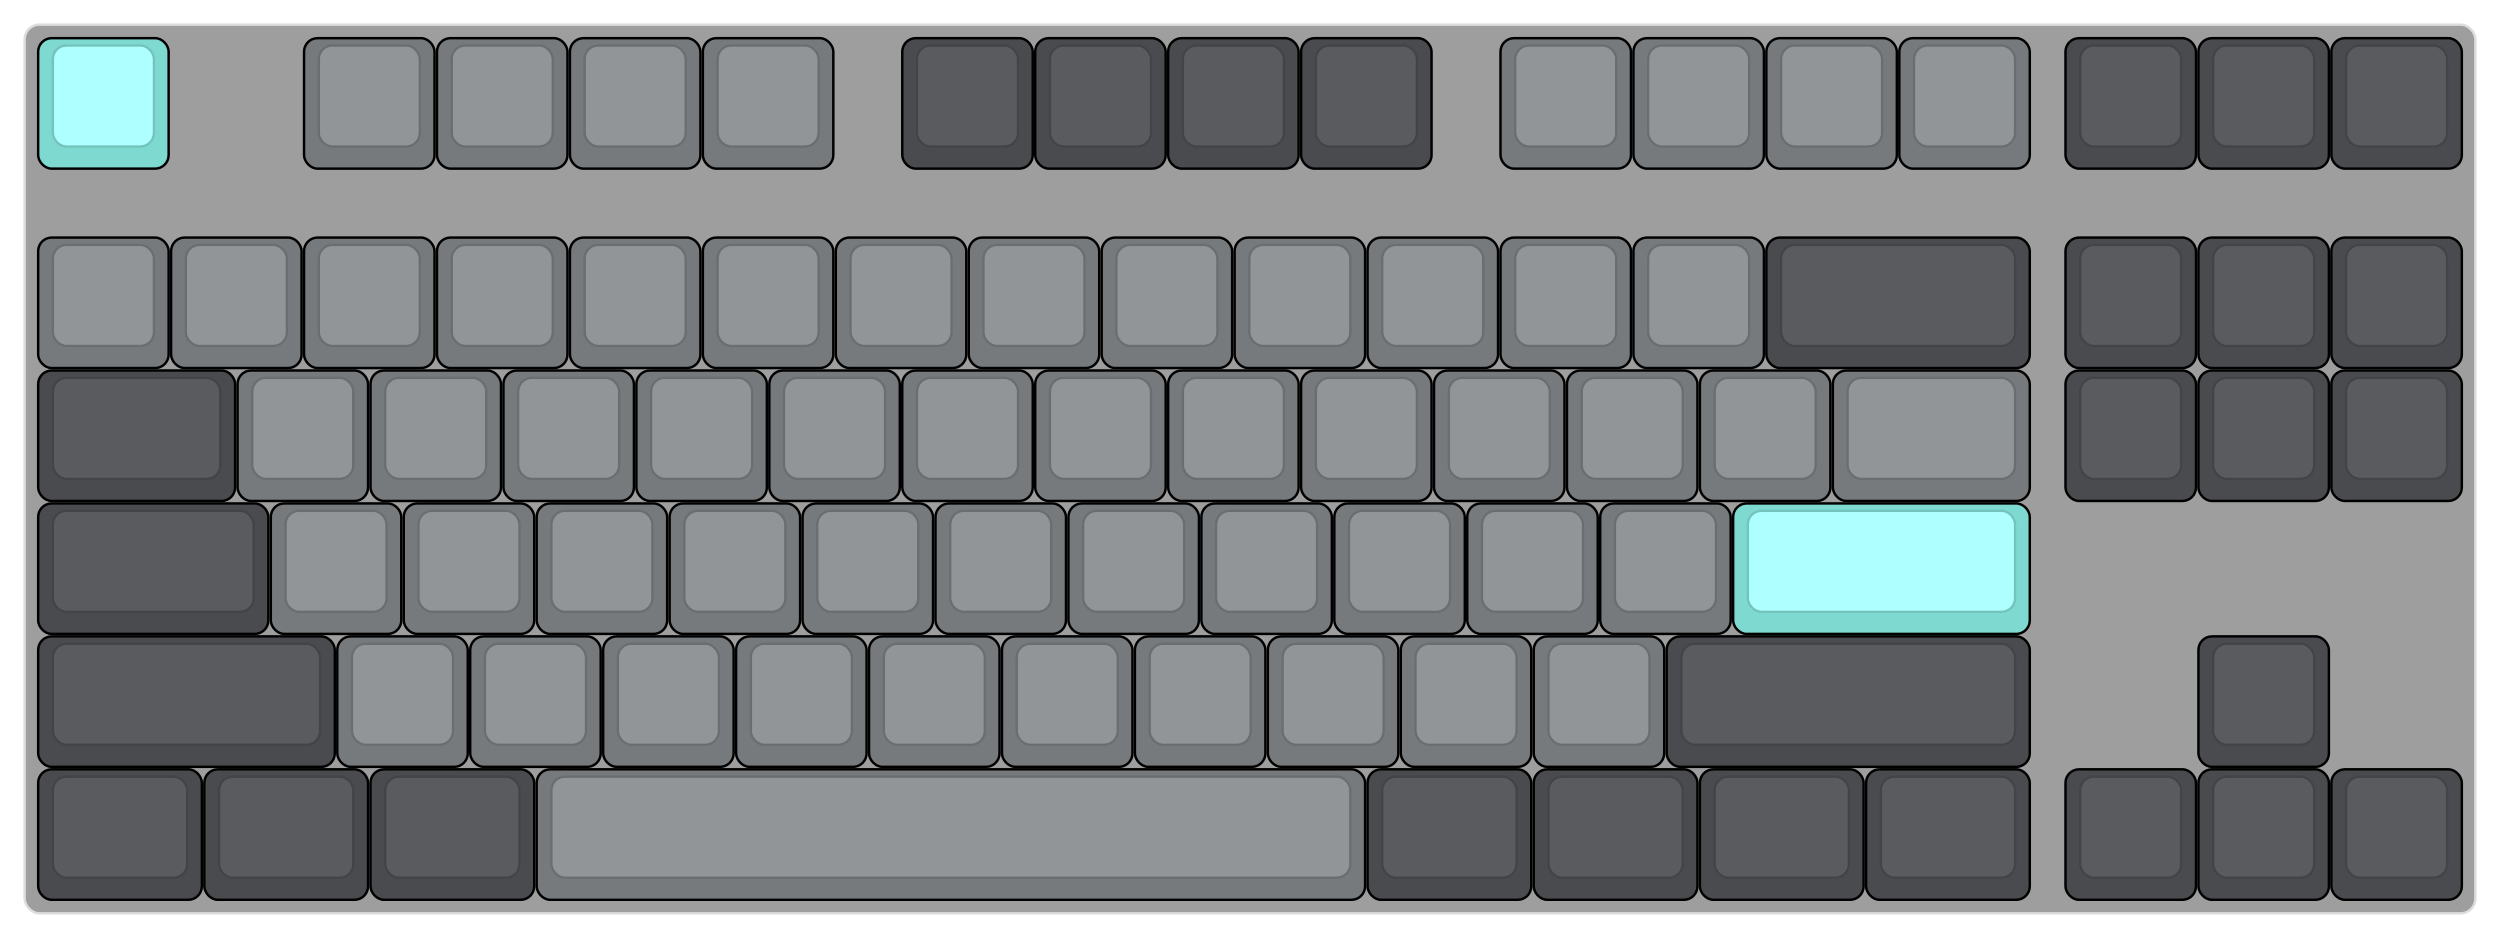 
  <svg width='1015.5px'
       height='381px'
       viewBox='0 0 1015.5 381'
       xmlns='http://www.w3.org/2000/svg'
       xmlns:xlink="http://www.w3.org/1999/xlink">

    <style type='text/css'>
    .keycap .border { stroke: black; stroke-width: 2; }
    .keycap .inner.border { stroke: rgba(0,0,0,.1); }
    </style>
    <defs>
      <linearGradient id="DCS">
        <stop offset="0%" stop-color="black" stop-opacity="0"/>
        <stop offset="40%" stop-color="black" stop-opacity="0.1"/>
        <stop offset="60%" stop-color="black" stop-opacity="0.1"/>
        <stop offset="100%" stop-color="black" stop-opacity="0"/>
      </linearGradient>
      <linearGradient id="SPACE" x1="0%" x2="0%" y1="0%" y2="100%">
        <stop offset="0%" stop-color="black" stop-opacity="0.1"/>
        <stop offset="20%" stop-color="black" stop-opacity="0.0"/>
        <stop offset="40%" stop-color="black" stop-opacity="0.0"/>
        <stop offset="100%" stop-color="black" stop-opacity="0.1"/>
      </linearGradient>
      <radialGradient id="DSA">
        <stop offset="0%" stop-color="black" stop-opacity="0.1"/>
        <stop offset="10%" stop-color="black" stop-opacity="0.1"/>
        <stop offset="100%" stop-color="black" stop-opacity="0"/>
      </radialGradient>
      <radialGradient id="SA" xlink:href="#DSA" />
    </defs>

    <g transform='translate(10,10)'>
      <rect width="995.5" height="361"
            stroke="#ddd" stroke-width="1" fill="#9e9e9e" rx="6"/>
      <g transform='translate(5,5)'>
        
  <g class='  keycap'
  >

  
    <!-- Outer Border -->
    <rect x="1" y="1"
          width="52" height="52"
          rx="5" fill="#7ED9D0" class="outer border"/>
    
    <!-- Outer Fill -->
    <rect x="1" y="1"
          width="52" height="52"
          rx="5" fill="#7ED9D0"/>
    

    
      <!-- Inner Border -->
      <rect x="7" y="4"
            width="40" height="40"
            rx="5" fill="#aeffff" class="inner border"/>
      
      <!-- Inner Fill -->
      <rect x="7" y="4"
            width="40" height="40"
            rx="5" fill="#aeffff"/>
      
      

     
   
  </g>

  <g class='  keycap'
  >

  
    <!-- Outer Border -->
    <rect x="109" y="1"
          width="52" height="52"
          rx="5" fill="#767A7D" class="outer border"/>
    
    <!-- Outer Fill -->
    <rect x="109" y="1"
          width="52" height="52"
          rx="5" fill="#767A7D"/>
    

    
      <!-- Inner Border -->
      <rect x="115" y="4"
            width="40" height="40"
            rx="5" fill="#919598" class="inner border"/>
      
      <!-- Inner Fill -->
      <rect x="115" y="4"
            width="40" height="40"
            rx="5" fill="#919598"/>
      
      

     
   
  </g>

  <g class='  keycap'
  >

  
    <!-- Outer Border -->
    <rect x="163" y="1"
          width="52" height="52"
          rx="5" fill="#767A7D" class="outer border"/>
    
    <!-- Outer Fill -->
    <rect x="163" y="1"
          width="52" height="52"
          rx="5" fill="#767A7D"/>
    

    
      <!-- Inner Border -->
      <rect x="169" y="4"
            width="40" height="40"
            rx="5" fill="#919598" class="inner border"/>
      
      <!-- Inner Fill -->
      <rect x="169" y="4"
            width="40" height="40"
            rx="5" fill="#919598"/>
      
      

     
   
  </g>

  <g class='  keycap'
  >

  
    <!-- Outer Border -->
    <rect x="217" y="1"
          width="52" height="52"
          rx="5" fill="#767A7D" class="outer border"/>
    
    <!-- Outer Fill -->
    <rect x="217" y="1"
          width="52" height="52"
          rx="5" fill="#767A7D"/>
    

    
      <!-- Inner Border -->
      <rect x="223" y="4"
            width="40" height="40"
            rx="5" fill="#919598" class="inner border"/>
      
      <!-- Inner Fill -->
      <rect x="223" y="4"
            width="40" height="40"
            rx="5" fill="#919598"/>
      
      

     
   
  </g>

  <g class='  keycap'
  >

  
    <!-- Outer Border -->
    <rect x="271" y="1"
          width="52" height="52"
          rx="5" fill="#767A7D" class="outer border"/>
    
    <!-- Outer Fill -->
    <rect x="271" y="1"
          width="52" height="52"
          rx="5" fill="#767A7D"/>
    

    
      <!-- Inner Border -->
      <rect x="277" y="4"
            width="40" height="40"
            rx="5" fill="#919598" class="inner border"/>
      
      <!-- Inner Fill -->
      <rect x="277" y="4"
            width="40" height="40"
            rx="5" fill="#919598"/>
      
      

     
   
  </g>

  <g class='  keycap'
  >

  
    <!-- Outer Border -->
    <rect x="352" y="1"
          width="52" height="52"
          rx="5" fill="#4A4B4F" class="outer border"/>
    
    <!-- Outer Fill -->
    <rect x="352" y="1"
          width="52" height="52"
          rx="5" fill="#4A4B4F"/>
    

    
      <!-- Inner Border -->
      <rect x="358" y="4"
            width="40" height="40"
            rx="5" fill="#5a5b5f" class="inner border"/>
      
      <!-- Inner Fill -->
      <rect x="358" y="4"
            width="40" height="40"
            rx="5" fill="#5a5b5f"/>
      
      

     
   
  </g>

  <g class='  keycap'
  >

  
    <!-- Outer Border -->
    <rect x="406" y="1"
          width="52" height="52"
          rx="5" fill="#4A4B4F" class="outer border"/>
    
    <!-- Outer Fill -->
    <rect x="406" y="1"
          width="52" height="52"
          rx="5" fill="#4A4B4F"/>
    

    
      <!-- Inner Border -->
      <rect x="412" y="4"
            width="40" height="40"
            rx="5" fill="#5a5b5f" class="inner border"/>
      
      <!-- Inner Fill -->
      <rect x="412" y="4"
            width="40" height="40"
            rx="5" fill="#5a5b5f"/>
      
      

     
   
  </g>

  <g class='  keycap'
  >

  
    <!-- Outer Border -->
    <rect x="460" y="1"
          width="52" height="52"
          rx="5" fill="#4A4B4F" class="outer border"/>
    
    <!-- Outer Fill -->
    <rect x="460" y="1"
          width="52" height="52"
          rx="5" fill="#4A4B4F"/>
    

    
      <!-- Inner Border -->
      <rect x="466" y="4"
            width="40" height="40"
            rx="5" fill="#5a5b5f" class="inner border"/>
      
      <!-- Inner Fill -->
      <rect x="466" y="4"
            width="40" height="40"
            rx="5" fill="#5a5b5f"/>
      
      

     
   
  </g>

  <g class='  keycap'
  >

  
    <!-- Outer Border -->
    <rect x="514" y="1"
          width="52" height="52"
          rx="5" fill="#4A4B4F" class="outer border"/>
    
    <!-- Outer Fill -->
    <rect x="514" y="1"
          width="52" height="52"
          rx="5" fill="#4A4B4F"/>
    

    
      <!-- Inner Border -->
      <rect x="520" y="4"
            width="40" height="40"
            rx="5" fill="#5a5b5f" class="inner border"/>
      
      <!-- Inner Fill -->
      <rect x="520" y="4"
            width="40" height="40"
            rx="5" fill="#5a5b5f"/>
      
      

     
   
  </g>

  <g class='  keycap'
  >

  
    <!-- Outer Border -->
    <rect x="595" y="1"
          width="52" height="52"
          rx="5" fill="#767A7D" class="outer border"/>
    
    <!-- Outer Fill -->
    <rect x="595" y="1"
          width="52" height="52"
          rx="5" fill="#767A7D"/>
    

    
      <!-- Inner Border -->
      <rect x="601" y="4"
            width="40" height="40"
            rx="5" fill="#919598" class="inner border"/>
      
      <!-- Inner Fill -->
      <rect x="601" y="4"
            width="40" height="40"
            rx="5" fill="#919598"/>
      
      

     
   
  </g>

  <g class='  keycap'
  >

  
    <!-- Outer Border -->
    <rect x="649" y="1"
          width="52" height="52"
          rx="5" fill="#767A7D" class="outer border"/>
    
    <!-- Outer Fill -->
    <rect x="649" y="1"
          width="52" height="52"
          rx="5" fill="#767A7D"/>
    

    
      <!-- Inner Border -->
      <rect x="655" y="4"
            width="40" height="40"
            rx="5" fill="#919598" class="inner border"/>
      
      <!-- Inner Fill -->
      <rect x="655" y="4"
            width="40" height="40"
            rx="5" fill="#919598"/>
      
      

     
   
  </g>

  <g class='  keycap'
  >

  
    <!-- Outer Border -->
    <rect x="703" y="1"
          width="52" height="52"
          rx="5" fill="#767A7D" class="outer border"/>
    
    <!-- Outer Fill -->
    <rect x="703" y="1"
          width="52" height="52"
          rx="5" fill="#767A7D"/>
    

    
      <!-- Inner Border -->
      <rect x="709" y="4"
            width="40" height="40"
            rx="5" fill="#919598" class="inner border"/>
      
      <!-- Inner Fill -->
      <rect x="709" y="4"
            width="40" height="40"
            rx="5" fill="#919598"/>
      
      

     
   
  </g>

  <g class='  keycap'
  >

  
    <!-- Outer Border -->
    <rect x="757" y="1"
          width="52" height="52"
          rx="5" fill="#767A7D" class="outer border"/>
    
    <!-- Outer Fill -->
    <rect x="757" y="1"
          width="52" height="52"
          rx="5" fill="#767A7D"/>
    

    
      <!-- Inner Border -->
      <rect x="763" y="4"
            width="40" height="40"
            rx="5" fill="#919598" class="inner border"/>
      
      <!-- Inner Fill -->
      <rect x="763" y="4"
            width="40" height="40"
            rx="5" fill="#919598"/>
      
      

     
   
  </g>

  <g class='  keycap'
  >

  
    <!-- Outer Border -->
    <rect x="824.5" y="1"
          width="52" height="52"
          rx="5" fill="#4A4B4F" class="outer border"/>
    
    <!-- Outer Fill -->
    <rect x="824.5" y="1"
          width="52" height="52"
          rx="5" fill="#4A4B4F"/>
    

    
      <!-- Inner Border -->
      <rect x="830.5" y="4"
            width="40" height="40"
            rx="5" fill="#5a5b5f" class="inner border"/>
      
      <!-- Inner Fill -->
      <rect x="830.5" y="4"
            width="40" height="40"
            rx="5" fill="#5a5b5f"/>
      
      

     
   
  </g>

  <g class='  keycap'
  >

  
    <!-- Outer Border -->
    <rect x="878.5" y="1"
          width="52" height="52"
          rx="5" fill="#4A4B4F" class="outer border"/>
    
    <!-- Outer Fill -->
    <rect x="878.5" y="1"
          width="52" height="52"
          rx="5" fill="#4A4B4F"/>
    

    
      <!-- Inner Border -->
      <rect x="884.5" y="4"
            width="40" height="40"
            rx="5" fill="#5a5b5f" class="inner border"/>
      
      <!-- Inner Fill -->
      <rect x="884.5" y="4"
            width="40" height="40"
            rx="5" fill="#5a5b5f"/>
      
      

     
   
  </g>

  <g class='  keycap'
  >

  
    <!-- Outer Border -->
    <rect x="932.5" y="1"
          width="52" height="52"
          rx="5" fill="#4A4B4F" class="outer border"/>
    
    <!-- Outer Fill -->
    <rect x="932.5" y="1"
          width="52" height="52"
          rx="5" fill="#4A4B4F"/>
    

    
      <!-- Inner Border -->
      <rect x="938.5" y="4"
            width="40" height="40"
            rx="5" fill="#5a5b5f" class="inner border"/>
      
      <!-- Inner Fill -->
      <rect x="938.5" y="4"
            width="40" height="40"
            rx="5" fill="#5a5b5f"/>
      
      

     
   
  </g>

  <g class='  keycap'
  >

  
    <!-- Outer Border -->
    <rect x="1" y="82"
          width="52" height="52"
          rx="5" fill="#767A7D" class="outer border"/>
    
    <!-- Outer Fill -->
    <rect x="1" y="82"
          width="52" height="52"
          rx="5" fill="#767A7D"/>
    

    
      <!-- Inner Border -->
      <rect x="7" y="85"
            width="40" height="40"
            rx="5" fill="#919598" class="inner border"/>
      
      <!-- Inner Fill -->
      <rect x="7" y="85"
            width="40" height="40"
            rx="5" fill="#919598"/>
      
      

     
   
  </g>

  <g class='  keycap'
  >

  
    <!-- Outer Border -->
    <rect x="55" y="82"
          width="52" height="52"
          rx="5" fill="#767A7D" class="outer border"/>
    
    <!-- Outer Fill -->
    <rect x="55" y="82"
          width="52" height="52"
          rx="5" fill="#767A7D"/>
    

    
      <!-- Inner Border -->
      <rect x="61" y="85"
            width="40" height="40"
            rx="5" fill="#919598" class="inner border"/>
      
      <!-- Inner Fill -->
      <rect x="61" y="85"
            width="40" height="40"
            rx="5" fill="#919598"/>
      
      

     
   
  </g>

  <g class='  keycap'
  >

  
    <!-- Outer Border -->
    <rect x="109" y="82"
          width="52" height="52"
          rx="5" fill="#767A7D" class="outer border"/>
    
    <!-- Outer Fill -->
    <rect x="109" y="82"
          width="52" height="52"
          rx="5" fill="#767A7D"/>
    

    
      <!-- Inner Border -->
      <rect x="115" y="85"
            width="40" height="40"
            rx="5" fill="#919598" class="inner border"/>
      
      <!-- Inner Fill -->
      <rect x="115" y="85"
            width="40" height="40"
            rx="5" fill="#919598"/>
      
      

     
   
  </g>

  <g class='  keycap'
  >

  
    <!-- Outer Border -->
    <rect x="163" y="82"
          width="52" height="52"
          rx="5" fill="#767A7D" class="outer border"/>
    
    <!-- Outer Fill -->
    <rect x="163" y="82"
          width="52" height="52"
          rx="5" fill="#767A7D"/>
    

    
      <!-- Inner Border -->
      <rect x="169" y="85"
            width="40" height="40"
            rx="5" fill="#919598" class="inner border"/>
      
      <!-- Inner Fill -->
      <rect x="169" y="85"
            width="40" height="40"
            rx="5" fill="#919598"/>
      
      

     
   
  </g>

  <g class='  keycap'
  >

  
    <!-- Outer Border -->
    <rect x="217" y="82"
          width="52" height="52"
          rx="5" fill="#767A7D" class="outer border"/>
    
    <!-- Outer Fill -->
    <rect x="217" y="82"
          width="52" height="52"
          rx="5" fill="#767A7D"/>
    

    
      <!-- Inner Border -->
      <rect x="223" y="85"
            width="40" height="40"
            rx="5" fill="#919598" class="inner border"/>
      
      <!-- Inner Fill -->
      <rect x="223" y="85"
            width="40" height="40"
            rx="5" fill="#919598"/>
      
      

     
   
  </g>

  <g class='  keycap'
  >

  
    <!-- Outer Border -->
    <rect x="271" y="82"
          width="52" height="52"
          rx="5" fill="#767A7D" class="outer border"/>
    
    <!-- Outer Fill -->
    <rect x="271" y="82"
          width="52" height="52"
          rx="5" fill="#767A7D"/>
    

    
      <!-- Inner Border -->
      <rect x="277" y="85"
            width="40" height="40"
            rx="5" fill="#919598" class="inner border"/>
      
      <!-- Inner Fill -->
      <rect x="277" y="85"
            width="40" height="40"
            rx="5" fill="#919598"/>
      
      

     
   
  </g>

  <g class='  keycap'
  >

  
    <!-- Outer Border -->
    <rect x="325" y="82"
          width="52" height="52"
          rx="5" fill="#767A7D" class="outer border"/>
    
    <!-- Outer Fill -->
    <rect x="325" y="82"
          width="52" height="52"
          rx="5" fill="#767A7D"/>
    

    
      <!-- Inner Border -->
      <rect x="331" y="85"
            width="40" height="40"
            rx="5" fill="#919598" class="inner border"/>
      
      <!-- Inner Fill -->
      <rect x="331" y="85"
            width="40" height="40"
            rx="5" fill="#919598"/>
      
      

     
   
  </g>

  <g class='  keycap'
  >

  
    <!-- Outer Border -->
    <rect x="379" y="82"
          width="52" height="52"
          rx="5" fill="#767A7D" class="outer border"/>
    
    <!-- Outer Fill -->
    <rect x="379" y="82"
          width="52" height="52"
          rx="5" fill="#767A7D"/>
    

    
      <!-- Inner Border -->
      <rect x="385" y="85"
            width="40" height="40"
            rx="5" fill="#919598" class="inner border"/>
      
      <!-- Inner Fill -->
      <rect x="385" y="85"
            width="40" height="40"
            rx="5" fill="#919598"/>
      
      

     
   
  </g>

  <g class='  keycap'
  >

  
    <!-- Outer Border -->
    <rect x="433" y="82"
          width="52" height="52"
          rx="5" fill="#767A7D" class="outer border"/>
    
    <!-- Outer Fill -->
    <rect x="433" y="82"
          width="52" height="52"
          rx="5" fill="#767A7D"/>
    

    
      <!-- Inner Border -->
      <rect x="439" y="85"
            width="40" height="40"
            rx="5" fill="#919598" class="inner border"/>
      
      <!-- Inner Fill -->
      <rect x="439" y="85"
            width="40" height="40"
            rx="5" fill="#919598"/>
      
      

     
   
  </g>

  <g class='  keycap'
  >

  
    <!-- Outer Border -->
    <rect x="487" y="82"
          width="52" height="52"
          rx="5" fill="#767A7D" class="outer border"/>
    
    <!-- Outer Fill -->
    <rect x="487" y="82"
          width="52" height="52"
          rx="5" fill="#767A7D"/>
    

    
      <!-- Inner Border -->
      <rect x="493" y="85"
            width="40" height="40"
            rx="5" fill="#919598" class="inner border"/>
      
      <!-- Inner Fill -->
      <rect x="493" y="85"
            width="40" height="40"
            rx="5" fill="#919598"/>
      
      

     
   
  </g>

  <g class='  keycap'
  >

  
    <!-- Outer Border -->
    <rect x="541" y="82"
          width="52" height="52"
          rx="5" fill="#767A7D" class="outer border"/>
    
    <!-- Outer Fill -->
    <rect x="541" y="82"
          width="52" height="52"
          rx="5" fill="#767A7D"/>
    

    
      <!-- Inner Border -->
      <rect x="547" y="85"
            width="40" height="40"
            rx="5" fill="#919598" class="inner border"/>
      
      <!-- Inner Fill -->
      <rect x="547" y="85"
            width="40" height="40"
            rx="5" fill="#919598"/>
      
      

     
   
  </g>

  <g class='  keycap'
  >

  
    <!-- Outer Border -->
    <rect x="595" y="82"
          width="52" height="52"
          rx="5" fill="#767A7D" class="outer border"/>
    
    <!-- Outer Fill -->
    <rect x="595" y="82"
          width="52" height="52"
          rx="5" fill="#767A7D"/>
    

    
      <!-- Inner Border -->
      <rect x="601" y="85"
            width="40" height="40"
            rx="5" fill="#919598" class="inner border"/>
      
      <!-- Inner Fill -->
      <rect x="601" y="85"
            width="40" height="40"
            rx="5" fill="#919598"/>
      
      

     
   
  </g>

  <g class='  keycap'
  >

  
    <!-- Outer Border -->
    <rect x="649" y="82"
          width="52" height="52"
          rx="5" fill="#767A7D" class="outer border"/>
    
    <!-- Outer Fill -->
    <rect x="649" y="82"
          width="52" height="52"
          rx="5" fill="#767A7D"/>
    

    
      <!-- Inner Border -->
      <rect x="655" y="85"
            width="40" height="40"
            rx="5" fill="#919598" class="inner border"/>
      
      <!-- Inner Fill -->
      <rect x="655" y="85"
            width="40" height="40"
            rx="5" fill="#919598"/>
      
      

     
   
  </g>

  <g class='  keycap'
  >

  
    <!-- Outer Border -->
    <rect x="703" y="82"
          width="106" height="52"
          rx="5" fill="#4A4B4F" class="outer border"/>
    
    <!-- Outer Fill -->
    <rect x="703" y="82"
          width="106" height="52"
          rx="5" fill="#4A4B4F"/>
    

    
      <!-- Inner Border -->
      <rect x="709" y="85"
            width="94" height="40"
            rx="5" fill="#5a5b5f" class="inner border"/>
      
      <!-- Inner Fill -->
      <rect x="709" y="85"
            width="94" height="40"
            rx="5" fill="#5a5b5f"/>
      
      

     
   
  </g>

  <g class='  keycap'
  >

  
    <!-- Outer Border -->
    <rect x="824.5" y="82"
          width="52" height="52"
          rx="5" fill="#4A4B4F" class="outer border"/>
    
    <!-- Outer Fill -->
    <rect x="824.5" y="82"
          width="52" height="52"
          rx="5" fill="#4A4B4F"/>
    

    
      <!-- Inner Border -->
      <rect x="830.5" y="85"
            width="40" height="40"
            rx="5" fill="#5a5b5f" class="inner border"/>
      
      <!-- Inner Fill -->
      <rect x="830.5" y="85"
            width="40" height="40"
            rx="5" fill="#5a5b5f"/>
      
      

     
   
  </g>

  <g class='  keycap'
  >

  
    <!-- Outer Border -->
    <rect x="878.5" y="82"
          width="52" height="52"
          rx="5" fill="#4A4B4F" class="outer border"/>
    
    <!-- Outer Fill -->
    <rect x="878.5" y="82"
          width="52" height="52"
          rx="5" fill="#4A4B4F"/>
    

    
      <!-- Inner Border -->
      <rect x="884.5" y="85"
            width="40" height="40"
            rx="5" fill="#5a5b5f" class="inner border"/>
      
      <!-- Inner Fill -->
      <rect x="884.5" y="85"
            width="40" height="40"
            rx="5" fill="#5a5b5f"/>
      
      

     
   
  </g>

  <g class='  keycap'
  >

  
    <!-- Outer Border -->
    <rect x="932.5" y="82"
          width="52" height="52"
          rx="5" fill="#4A4B4F" class="outer border"/>
    
    <!-- Outer Fill -->
    <rect x="932.5" y="82"
          width="52" height="52"
          rx="5" fill="#4A4B4F"/>
    

    
      <!-- Inner Border -->
      <rect x="938.5" y="85"
            width="40" height="40"
            rx="5" fill="#5a5b5f" class="inner border"/>
      
      <!-- Inner Fill -->
      <rect x="938.5" y="85"
            width="40" height="40"
            rx="5" fill="#5a5b5f"/>
      
      

     
   
  </g>

  <g class='  keycap'
  >

  
    <!-- Outer Border -->
    <rect x="1" y="136"
          width="79" height="52"
          rx="5" fill="#4A4B4F" class="outer border"/>
    
    <!-- Outer Fill -->
    <rect x="1" y="136"
          width="79" height="52"
          rx="5" fill="#4A4B4F"/>
    

    
      <!-- Inner Border -->
      <rect x="7" y="139"
            width="67" height="40"
            rx="5" fill="#5a5b5f" class="inner border"/>
      
      <!-- Inner Fill -->
      <rect x="7" y="139"
            width="67" height="40"
            rx="5" fill="#5a5b5f"/>
      
      

     
   
  </g>

  <g class='  keycap'
  >

  
    <!-- Outer Border -->
    <rect x="82" y="136"
          width="52" height="52"
          rx="5" fill="#767A7D" class="outer border"/>
    
    <!-- Outer Fill -->
    <rect x="82" y="136"
          width="52" height="52"
          rx="5" fill="#767A7D"/>
    

    
      <!-- Inner Border -->
      <rect x="88" y="139"
            width="40" height="40"
            rx="5" fill="#919598" class="inner border"/>
      
      <!-- Inner Fill -->
      <rect x="88" y="139"
            width="40" height="40"
            rx="5" fill="#919598"/>
      
      

     
   
  </g>

  <g class='  keycap'
  >

  
    <!-- Outer Border -->
    <rect x="136" y="136"
          width="52" height="52"
          rx="5" fill="#767A7D" class="outer border"/>
    
    <!-- Outer Fill -->
    <rect x="136" y="136"
          width="52" height="52"
          rx="5" fill="#767A7D"/>
    

    
      <!-- Inner Border -->
      <rect x="142" y="139"
            width="40" height="40"
            rx="5" fill="#919598" class="inner border"/>
      
      <!-- Inner Fill -->
      <rect x="142" y="139"
            width="40" height="40"
            rx="5" fill="#919598"/>
      
      

     
   
  </g>

  <g class='  keycap'
  >

  
    <!-- Outer Border -->
    <rect x="190" y="136"
          width="52" height="52"
          rx="5" fill="#767A7D" class="outer border"/>
    
    <!-- Outer Fill -->
    <rect x="190" y="136"
          width="52" height="52"
          rx="5" fill="#767A7D"/>
    

    
      <!-- Inner Border -->
      <rect x="196" y="139"
            width="40" height="40"
            rx="5" fill="#919598" class="inner border"/>
      
      <!-- Inner Fill -->
      <rect x="196" y="139"
            width="40" height="40"
            rx="5" fill="#919598"/>
      
      

     
   
  </g>

  <g class='  keycap'
  >

  
    <!-- Outer Border -->
    <rect x="244" y="136"
          width="52" height="52"
          rx="5" fill="#767A7D" class="outer border"/>
    
    <!-- Outer Fill -->
    <rect x="244" y="136"
          width="52" height="52"
          rx="5" fill="#767A7D"/>
    

    
      <!-- Inner Border -->
      <rect x="250" y="139"
            width="40" height="40"
            rx="5" fill="#919598" class="inner border"/>
      
      <!-- Inner Fill -->
      <rect x="250" y="139"
            width="40" height="40"
            rx="5" fill="#919598"/>
      
      

     
   
  </g>

  <g class='  keycap'
  >

  
    <!-- Outer Border -->
    <rect x="298" y="136"
          width="52" height="52"
          rx="5" fill="#767A7D" class="outer border"/>
    
    <!-- Outer Fill -->
    <rect x="298" y="136"
          width="52" height="52"
          rx="5" fill="#767A7D"/>
    

    
      <!-- Inner Border -->
      <rect x="304" y="139"
            width="40" height="40"
            rx="5" fill="#919598" class="inner border"/>
      
      <!-- Inner Fill -->
      <rect x="304" y="139"
            width="40" height="40"
            rx="5" fill="#919598"/>
      
      

     
   
  </g>

  <g class='  keycap'
  >

  
    <!-- Outer Border -->
    <rect x="352" y="136"
          width="52" height="52"
          rx="5" fill="#767A7D" class="outer border"/>
    
    <!-- Outer Fill -->
    <rect x="352" y="136"
          width="52" height="52"
          rx="5" fill="#767A7D"/>
    

    
      <!-- Inner Border -->
      <rect x="358" y="139"
            width="40" height="40"
            rx="5" fill="#919598" class="inner border"/>
      
      <!-- Inner Fill -->
      <rect x="358" y="139"
            width="40" height="40"
            rx="5" fill="#919598"/>
      
      

     
   
  </g>

  <g class='  keycap'
  >

  
    <!-- Outer Border -->
    <rect x="406" y="136"
          width="52" height="52"
          rx="5" fill="#767A7D" class="outer border"/>
    
    <!-- Outer Fill -->
    <rect x="406" y="136"
          width="52" height="52"
          rx="5" fill="#767A7D"/>
    

    
      <!-- Inner Border -->
      <rect x="412" y="139"
            width="40" height="40"
            rx="5" fill="#919598" class="inner border"/>
      
      <!-- Inner Fill -->
      <rect x="412" y="139"
            width="40" height="40"
            rx="5" fill="#919598"/>
      
      

     
   
  </g>

  <g class='  keycap'
  >

  
    <!-- Outer Border -->
    <rect x="460" y="136"
          width="52" height="52"
          rx="5" fill="#767A7D" class="outer border"/>
    
    <!-- Outer Fill -->
    <rect x="460" y="136"
          width="52" height="52"
          rx="5" fill="#767A7D"/>
    

    
      <!-- Inner Border -->
      <rect x="466" y="139"
            width="40" height="40"
            rx="5" fill="#919598" class="inner border"/>
      
      <!-- Inner Fill -->
      <rect x="466" y="139"
            width="40" height="40"
            rx="5" fill="#919598"/>
      
      

     
   
  </g>

  <g class='  keycap'
  >

  
    <!-- Outer Border -->
    <rect x="514" y="136"
          width="52" height="52"
          rx="5" fill="#767A7D" class="outer border"/>
    
    <!-- Outer Fill -->
    <rect x="514" y="136"
          width="52" height="52"
          rx="5" fill="#767A7D"/>
    

    
      <!-- Inner Border -->
      <rect x="520" y="139"
            width="40" height="40"
            rx="5" fill="#919598" class="inner border"/>
      
      <!-- Inner Fill -->
      <rect x="520" y="139"
            width="40" height="40"
            rx="5" fill="#919598"/>
      
      

     
   
  </g>

  <g class='  keycap'
  >

  
    <!-- Outer Border -->
    <rect x="568" y="136"
          width="52" height="52"
          rx="5" fill="#767A7D" class="outer border"/>
    
    <!-- Outer Fill -->
    <rect x="568" y="136"
          width="52" height="52"
          rx="5" fill="#767A7D"/>
    

    
      <!-- Inner Border -->
      <rect x="574" y="139"
            width="40" height="40"
            rx="5" fill="#919598" class="inner border"/>
      
      <!-- Inner Fill -->
      <rect x="574" y="139"
            width="40" height="40"
            rx="5" fill="#919598"/>
      
      

     
   
  </g>

  <g class='  keycap'
  >

  
    <!-- Outer Border -->
    <rect x="622" y="136"
          width="52" height="52"
          rx="5" fill="#767A7D" class="outer border"/>
    
    <!-- Outer Fill -->
    <rect x="622" y="136"
          width="52" height="52"
          rx="5" fill="#767A7D"/>
    

    
      <!-- Inner Border -->
      <rect x="628" y="139"
            width="40" height="40"
            rx="5" fill="#919598" class="inner border"/>
      
      <!-- Inner Fill -->
      <rect x="628" y="139"
            width="40" height="40"
            rx="5" fill="#919598"/>
      
      

     
   
  </g>

  <g class='  keycap'
  >

  
    <!-- Outer Border -->
    <rect x="676" y="136"
          width="52" height="52"
          rx="5" fill="#767A7D" class="outer border"/>
    
    <!-- Outer Fill -->
    <rect x="676" y="136"
          width="52" height="52"
          rx="5" fill="#767A7D"/>
    

    
      <!-- Inner Border -->
      <rect x="682" y="139"
            width="40" height="40"
            rx="5" fill="#919598" class="inner border"/>
      
      <!-- Inner Fill -->
      <rect x="682" y="139"
            width="40" height="40"
            rx="5" fill="#919598"/>
      
      

     
   
  </g>

  <g class='  keycap'
  >

  
    <!-- Outer Border -->
    <rect x="730" y="136"
          width="79" height="52"
          rx="5" fill="#767A7D" class="outer border"/>
    
    <!-- Outer Fill -->
    <rect x="730" y="136"
          width="79" height="52"
          rx="5" fill="#767A7D"/>
    

    
      <!-- Inner Border -->
      <rect x="736" y="139"
            width="67" height="40"
            rx="5" fill="#919598" class="inner border"/>
      
      <!-- Inner Fill -->
      <rect x="736" y="139"
            width="67" height="40"
            rx="5" fill="#919598"/>
      
      

     
   
  </g>

  <g class='  keycap'
  >

  
    <!-- Outer Border -->
    <rect x="824.5" y="136"
          width="52" height="52"
          rx="5" fill="#4A4B4F" class="outer border"/>
    
    <!-- Outer Fill -->
    <rect x="824.5" y="136"
          width="52" height="52"
          rx="5" fill="#4A4B4F"/>
    

    
      <!-- Inner Border -->
      <rect x="830.5" y="139"
            width="40" height="40"
            rx="5" fill="#5a5b5f" class="inner border"/>
      
      <!-- Inner Fill -->
      <rect x="830.5" y="139"
            width="40" height="40"
            rx="5" fill="#5a5b5f"/>
      
      

     
   
  </g>

  <g class='  keycap'
  >

  
    <!-- Outer Border -->
    <rect x="878.5" y="136"
          width="52" height="52"
          rx="5" fill="#4A4B4F" class="outer border"/>
    
    <!-- Outer Fill -->
    <rect x="878.5" y="136"
          width="52" height="52"
          rx="5" fill="#4A4B4F"/>
    

    
      <!-- Inner Border -->
      <rect x="884.5" y="139"
            width="40" height="40"
            rx="5" fill="#5a5b5f" class="inner border"/>
      
      <!-- Inner Fill -->
      <rect x="884.5" y="139"
            width="40" height="40"
            rx="5" fill="#5a5b5f"/>
      
      

     
   
  </g>

  <g class='  keycap'
  >

  
    <!-- Outer Border -->
    <rect x="932.5" y="136"
          width="52" height="52"
          rx="5" fill="#4A4B4F" class="outer border"/>
    
    <!-- Outer Fill -->
    <rect x="932.5" y="136"
          width="52" height="52"
          rx="5" fill="#4A4B4F"/>
    

    
      <!-- Inner Border -->
      <rect x="938.5" y="139"
            width="40" height="40"
            rx="5" fill="#5a5b5f" class="inner border"/>
      
      <!-- Inner Fill -->
      <rect x="938.5" y="139"
            width="40" height="40"
            rx="5" fill="#5a5b5f"/>
      
      

     
   
  </g>

  <g class='  keycap'
  >

  
    <!-- Outer Border -->
    <rect x="1" y="190"
          width="92.5" height="52"
          rx="5" fill="#4A4B4F" class="outer border"/>
    
    <!-- Outer Fill -->
    <rect x="1" y="190"
          width="92.5" height="52"
          rx="5" fill="#4A4B4F"/>
    

    
      <!-- Inner Border -->
      <rect x="7" y="193"
            width="80.5" height="40"
            rx="5" fill="#5a5b5f" class="inner border"/>
      
      <!-- Inner Fill -->
      <rect x="7" y="193"
            width="80.5" height="40"
            rx="5" fill="#5a5b5f"/>
      
      

     
   
  </g>

  <g class='  keycap'
  >

  
    <!-- Outer Border -->
    <rect x="95.5" y="190"
          width="52" height="52"
          rx="5" fill="#767A7D" class="outer border"/>
    
    <!-- Outer Fill -->
    <rect x="95.5" y="190"
          width="52" height="52"
          rx="5" fill="#767A7D"/>
    

    
      <!-- Inner Border -->
      <rect x="101.5" y="193"
            width="40" height="40"
            rx="5" fill="#919598" class="inner border"/>
      
      <!-- Inner Fill -->
      <rect x="101.5" y="193"
            width="40" height="40"
            rx="5" fill="#919598"/>
      
      

     
   
  </g>

  <g class='  keycap'
  >

  
    <!-- Outer Border -->
    <rect x="149.5" y="190"
          width="52" height="52"
          rx="5" fill="#767A7D" class="outer border"/>
    
    <!-- Outer Fill -->
    <rect x="149.5" y="190"
          width="52" height="52"
          rx="5" fill="#767A7D"/>
    

    
      <!-- Inner Border -->
      <rect x="155.5" y="193"
            width="40" height="40"
            rx="5" fill="#919598" class="inner border"/>
      
      <!-- Inner Fill -->
      <rect x="155.5" y="193"
            width="40" height="40"
            rx="5" fill="#919598"/>
      
      

     
   
  </g>

  <g class='  keycap'
  >

  
    <!-- Outer Border -->
    <rect x="203.5" y="190"
          width="52" height="52"
          rx="5" fill="#767A7D" class="outer border"/>
    
    <!-- Outer Fill -->
    <rect x="203.5" y="190"
          width="52" height="52"
          rx="5" fill="#767A7D"/>
    

    
      <!-- Inner Border -->
      <rect x="209.5" y="193"
            width="40" height="40"
            rx="5" fill="#919598" class="inner border"/>
      
      <!-- Inner Fill -->
      <rect x="209.5" y="193"
            width="40" height="40"
            rx="5" fill="#919598"/>
      
      

     
   
  </g>

  <g class='  keycap'
  >

  
    <!-- Outer Border -->
    <rect x="257.5" y="190"
          width="52" height="52"
          rx="5" fill="#767A7D" class="outer border"/>
    
    <!-- Outer Fill -->
    <rect x="257.5" y="190"
          width="52" height="52"
          rx="5" fill="#767A7D"/>
    

    
      <!-- Inner Border -->
      <rect x="263.5" y="193"
            width="40" height="40"
            rx="5" fill="#919598" class="inner border"/>
      
      <!-- Inner Fill -->
      <rect x="263.5" y="193"
            width="40" height="40"
            rx="5" fill="#919598"/>
      
      

     
   
  </g>

  <g class='  keycap'
  >

  
    <!-- Outer Border -->
    <rect x="311.5" y="190"
          width="52" height="52"
          rx="5" fill="#767A7D" class="outer border"/>
    
    <!-- Outer Fill -->
    <rect x="311.5" y="190"
          width="52" height="52"
          rx="5" fill="#767A7D"/>
    

    
      <!-- Inner Border -->
      <rect x="317.5" y="193"
            width="40" height="40"
            rx="5" fill="#919598" class="inner border"/>
      
      <!-- Inner Fill -->
      <rect x="317.5" y="193"
            width="40" height="40"
            rx="5" fill="#919598"/>
      
      

     
   
  </g>

  <g class='  keycap'
  >

  
    <!-- Outer Border -->
    <rect x="365.5" y="190"
          width="52" height="52"
          rx="5" fill="#767A7D" class="outer border"/>
    
    <!-- Outer Fill -->
    <rect x="365.5" y="190"
          width="52" height="52"
          rx="5" fill="#767A7D"/>
    

    
      <!-- Inner Border -->
      <rect x="371.5" y="193"
            width="40" height="40"
            rx="5" fill="#919598" class="inner border"/>
      
      <!-- Inner Fill -->
      <rect x="371.5" y="193"
            width="40" height="40"
            rx="5" fill="#919598"/>
      
      

     
   
  </g>

  <g class='  keycap'
  >

  
    <!-- Outer Border -->
    <rect x="419.5" y="190"
          width="52" height="52"
          rx="5" fill="#767A7D" class="outer border"/>
    
    <!-- Outer Fill -->
    <rect x="419.5" y="190"
          width="52" height="52"
          rx="5" fill="#767A7D"/>
    

    
      <!-- Inner Border -->
      <rect x="425.5" y="193"
            width="40" height="40"
            rx="5" fill="#919598" class="inner border"/>
      
      <!-- Inner Fill -->
      <rect x="425.5" y="193"
            width="40" height="40"
            rx="5" fill="#919598"/>
      
      

     
   
  </g>

  <g class='  keycap'
  >

  
    <!-- Outer Border -->
    <rect x="473.5" y="190"
          width="52" height="52"
          rx="5" fill="#767A7D" class="outer border"/>
    
    <!-- Outer Fill -->
    <rect x="473.5" y="190"
          width="52" height="52"
          rx="5" fill="#767A7D"/>
    

    
      <!-- Inner Border -->
      <rect x="479.5" y="193"
            width="40" height="40"
            rx="5" fill="#919598" class="inner border"/>
      
      <!-- Inner Fill -->
      <rect x="479.5" y="193"
            width="40" height="40"
            rx="5" fill="#919598"/>
      
      

     
   
  </g>

  <g class='  keycap'
  >

  
    <!-- Outer Border -->
    <rect x="527.5" y="190"
          width="52" height="52"
          rx="5" fill="#767A7D" class="outer border"/>
    
    <!-- Outer Fill -->
    <rect x="527.5" y="190"
          width="52" height="52"
          rx="5" fill="#767A7D"/>
    

    
      <!-- Inner Border -->
      <rect x="533.5" y="193"
            width="40" height="40"
            rx="5" fill="#919598" class="inner border"/>
      
      <!-- Inner Fill -->
      <rect x="533.5" y="193"
            width="40" height="40"
            rx="5" fill="#919598"/>
      
      

     
   
  </g>

  <g class='  keycap'
  >

  
    <!-- Outer Border -->
    <rect x="581.5" y="190"
          width="52" height="52"
          rx="5" fill="#767A7D" class="outer border"/>
    
    <!-- Outer Fill -->
    <rect x="581.5" y="190"
          width="52" height="52"
          rx="5" fill="#767A7D"/>
    

    
      <!-- Inner Border -->
      <rect x="587.5" y="193"
            width="40" height="40"
            rx="5" fill="#919598" class="inner border"/>
      
      <!-- Inner Fill -->
      <rect x="587.5" y="193"
            width="40" height="40"
            rx="5" fill="#919598"/>
      
      

     
   
  </g>

  <g class='  keycap'
  >

  
    <!-- Outer Border -->
    <rect x="635.5" y="190"
          width="52" height="52"
          rx="5" fill="#767A7D" class="outer border"/>
    
    <!-- Outer Fill -->
    <rect x="635.5" y="190"
          width="52" height="52"
          rx="5" fill="#767A7D"/>
    

    
      <!-- Inner Border -->
      <rect x="641.5" y="193"
            width="40" height="40"
            rx="5" fill="#919598" class="inner border"/>
      
      <!-- Inner Fill -->
      <rect x="641.5" y="193"
            width="40" height="40"
            rx="5" fill="#919598"/>
      
      

     
   
  </g>

  <g class='  keycap'
  >

  
    <!-- Outer Border -->
    <rect x="689.5" y="190"
          width="119.5" height="52"
          rx="5" fill="#7ED9D0" class="outer border"/>
    
    <!-- Outer Fill -->
    <rect x="689.5" y="190"
          width="119.5" height="52"
          rx="5" fill="#7ED9D0"/>
    

    
      <!-- Inner Border -->
      <rect x="695.5" y="193"
            width="107.5" height="40"
            rx="5" fill="#aeffff" class="inner border"/>
      
      <!-- Inner Fill -->
      <rect x="695.5" y="193"
            width="107.5" height="40"
            rx="5" fill="#aeffff"/>
      
      

     
   
  </g>

  <g class='  keycap'
  >

  
    <!-- Outer Border -->
    <rect x="1" y="244"
          width="119.5" height="52"
          rx="5" fill="#4A4B4F" class="outer border"/>
    
    <!-- Outer Fill -->
    <rect x="1" y="244"
          width="119.5" height="52"
          rx="5" fill="#4A4B4F"/>
    

    
      <!-- Inner Border -->
      <rect x="7" y="247"
            width="107.5" height="40"
            rx="5" fill="#5a5b5f" class="inner border"/>
      
      <!-- Inner Fill -->
      <rect x="7" y="247"
            width="107.5" height="40"
            rx="5" fill="#5a5b5f"/>
      
      

     
   
  </g>

  <g class='  keycap'
  >

  
    <!-- Outer Border -->
    <rect x="122.5" y="244"
          width="52" height="52"
          rx="5" fill="#767A7D" class="outer border"/>
    
    <!-- Outer Fill -->
    <rect x="122.5" y="244"
          width="52" height="52"
          rx="5" fill="#767A7D"/>
    

    
      <!-- Inner Border -->
      <rect x="128.5" y="247"
            width="40" height="40"
            rx="5" fill="#919598" class="inner border"/>
      
      <!-- Inner Fill -->
      <rect x="128.5" y="247"
            width="40" height="40"
            rx="5" fill="#919598"/>
      
      

     
   
  </g>

  <g class='  keycap'
  >

  
    <!-- Outer Border -->
    <rect x="176.5" y="244"
          width="52" height="52"
          rx="5" fill="#767A7D" class="outer border"/>
    
    <!-- Outer Fill -->
    <rect x="176.5" y="244"
          width="52" height="52"
          rx="5" fill="#767A7D"/>
    

    
      <!-- Inner Border -->
      <rect x="182.5" y="247"
            width="40" height="40"
            rx="5" fill="#919598" class="inner border"/>
      
      <!-- Inner Fill -->
      <rect x="182.5" y="247"
            width="40" height="40"
            rx="5" fill="#919598"/>
      
      

     
   
  </g>

  <g class='  keycap'
  >

  
    <!-- Outer Border -->
    <rect x="230.5" y="244"
          width="52" height="52"
          rx="5" fill="#767A7D" class="outer border"/>
    
    <!-- Outer Fill -->
    <rect x="230.5" y="244"
          width="52" height="52"
          rx="5" fill="#767A7D"/>
    

    
      <!-- Inner Border -->
      <rect x="236.5" y="247"
            width="40" height="40"
            rx="5" fill="#919598" class="inner border"/>
      
      <!-- Inner Fill -->
      <rect x="236.5" y="247"
            width="40" height="40"
            rx="5" fill="#919598"/>
      
      

     
   
  </g>

  <g class='  keycap'
  >

  
    <!-- Outer Border -->
    <rect x="284.5" y="244"
          width="52" height="52"
          rx="5" fill="#767A7D" class="outer border"/>
    
    <!-- Outer Fill -->
    <rect x="284.5" y="244"
          width="52" height="52"
          rx="5" fill="#767A7D"/>
    

    
      <!-- Inner Border -->
      <rect x="290.5" y="247"
            width="40" height="40"
            rx="5" fill="#919598" class="inner border"/>
      
      <!-- Inner Fill -->
      <rect x="290.5" y="247"
            width="40" height="40"
            rx="5" fill="#919598"/>
      
      

     
   
  </g>

  <g class='  keycap'
  >

  
    <!-- Outer Border -->
    <rect x="338.5" y="244"
          width="52" height="52"
          rx="5" fill="#767A7D" class="outer border"/>
    
    <!-- Outer Fill -->
    <rect x="338.5" y="244"
          width="52" height="52"
          rx="5" fill="#767A7D"/>
    

    
      <!-- Inner Border -->
      <rect x="344.5" y="247"
            width="40" height="40"
            rx="5" fill="#919598" class="inner border"/>
      
      <!-- Inner Fill -->
      <rect x="344.5" y="247"
            width="40" height="40"
            rx="5" fill="#919598"/>
      
      

     
   
  </g>

  <g class='  keycap'
  >

  
    <!-- Outer Border -->
    <rect x="392.5" y="244"
          width="52" height="52"
          rx="5" fill="#767A7D" class="outer border"/>
    
    <!-- Outer Fill -->
    <rect x="392.5" y="244"
          width="52" height="52"
          rx="5" fill="#767A7D"/>
    

    
      <!-- Inner Border -->
      <rect x="398.5" y="247"
            width="40" height="40"
            rx="5" fill="#919598" class="inner border"/>
      
      <!-- Inner Fill -->
      <rect x="398.5" y="247"
            width="40" height="40"
            rx="5" fill="#919598"/>
      
      

     
   
  </g>

  <g class='  keycap'
  >

  
    <!-- Outer Border -->
    <rect x="446.5" y="244"
          width="52" height="52"
          rx="5" fill="#767A7D" class="outer border"/>
    
    <!-- Outer Fill -->
    <rect x="446.5" y="244"
          width="52" height="52"
          rx="5" fill="#767A7D"/>
    

    
      <!-- Inner Border -->
      <rect x="452.5" y="247"
            width="40" height="40"
            rx="5" fill="#919598" class="inner border"/>
      
      <!-- Inner Fill -->
      <rect x="452.5" y="247"
            width="40" height="40"
            rx="5" fill="#919598"/>
      
      

     
   
  </g>

  <g class='  keycap'
  >

  
    <!-- Outer Border -->
    <rect x="500.5" y="244"
          width="52" height="52"
          rx="5" fill="#767A7D" class="outer border"/>
    
    <!-- Outer Fill -->
    <rect x="500.5" y="244"
          width="52" height="52"
          rx="5" fill="#767A7D"/>
    

    
      <!-- Inner Border -->
      <rect x="506.5" y="247"
            width="40" height="40"
            rx="5" fill="#919598" class="inner border"/>
      
      <!-- Inner Fill -->
      <rect x="506.5" y="247"
            width="40" height="40"
            rx="5" fill="#919598"/>
      
      

     
   
  </g>

  <g class='  keycap'
  >

  
    <!-- Outer Border -->
    <rect x="554.5" y="244"
          width="52" height="52"
          rx="5" fill="#767A7D" class="outer border"/>
    
    <!-- Outer Fill -->
    <rect x="554.5" y="244"
          width="52" height="52"
          rx="5" fill="#767A7D"/>
    

    
      <!-- Inner Border -->
      <rect x="560.5" y="247"
            width="40" height="40"
            rx="5" fill="#919598" class="inner border"/>
      
      <!-- Inner Fill -->
      <rect x="560.5" y="247"
            width="40" height="40"
            rx="5" fill="#919598"/>
      
      

     
   
  </g>

  <g class='  keycap'
  >

  
    <!-- Outer Border -->
    <rect x="608.5" y="244"
          width="52" height="52"
          rx="5" fill="#767A7D" class="outer border"/>
    
    <!-- Outer Fill -->
    <rect x="608.5" y="244"
          width="52" height="52"
          rx="5" fill="#767A7D"/>
    

    
      <!-- Inner Border -->
      <rect x="614.5" y="247"
            width="40" height="40"
            rx="5" fill="#919598" class="inner border"/>
      
      <!-- Inner Fill -->
      <rect x="614.5" y="247"
            width="40" height="40"
            rx="5" fill="#919598"/>
      
      

     
   
  </g>

  <g class='  keycap'
  >

  
    <!-- Outer Border -->
    <rect x="662.5" y="244"
          width="146.5" height="52"
          rx="5" fill="#4A4B4F" class="outer border"/>
    
    <!-- Outer Fill -->
    <rect x="662.5" y="244"
          width="146.5" height="52"
          rx="5" fill="#4A4B4F"/>
    

    
      <!-- Inner Border -->
      <rect x="668.5" y="247"
            width="134.5" height="40"
            rx="5" fill="#5a5b5f" class="inner border"/>
      
      <!-- Inner Fill -->
      <rect x="668.5" y="247"
            width="134.5" height="40"
            rx="5" fill="#5a5b5f"/>
      
      

     
   
  </g>

  <g class='  keycap'
  >

  
    <!-- Outer Border -->
    <rect x="878.5" y="244"
          width="52" height="52"
          rx="5" fill="#4A4B4F" class="outer border"/>
    
    <!-- Outer Fill -->
    <rect x="878.5" y="244"
          width="52" height="52"
          rx="5" fill="#4A4B4F"/>
    

    
      <!-- Inner Border -->
      <rect x="884.5" y="247"
            width="40" height="40"
            rx="5" fill="#5a5b5f" class="inner border"/>
      
      <!-- Inner Fill -->
      <rect x="884.5" y="247"
            width="40" height="40"
            rx="5" fill="#5a5b5f"/>
      
      

     
   
  </g>

  <g class='  keycap'
  >

  
    <!-- Outer Border -->
    <rect x="1" y="298"
          width="65.5" height="52"
          rx="5" fill="#4A4B4F" class="outer border"/>
    
    <!-- Outer Fill -->
    <rect x="1" y="298"
          width="65.5" height="52"
          rx="5" fill="#4A4B4F"/>
    

    
      <!-- Inner Border -->
      <rect x="7" y="301"
            width="53.5" height="40"
            rx="5" fill="#5a5b5f" class="inner border"/>
      
      <!-- Inner Fill -->
      <rect x="7" y="301"
            width="53.5" height="40"
            rx="5" fill="#5a5b5f"/>
      
      

     
   
  </g>

  <g class='  keycap'
  >

  
    <!-- Outer Border -->
    <rect x="68.5" y="298"
          width="65.5" height="52"
          rx="5" fill="#4A4B4F" class="outer border"/>
    
    <!-- Outer Fill -->
    <rect x="68.5" y="298"
          width="65.5" height="52"
          rx="5" fill="#4A4B4F"/>
    

    
      <!-- Inner Border -->
      <rect x="74.5" y="301"
            width="53.5" height="40"
            rx="5" fill="#5a5b5f" class="inner border"/>
      
      <!-- Inner Fill -->
      <rect x="74.5" y="301"
            width="53.5" height="40"
            rx="5" fill="#5a5b5f"/>
      
      

     
   
  </g>

  <g class='  keycap'
  >

  
    <!-- Outer Border -->
    <rect x="136" y="298"
          width="65.5" height="52"
          rx="5" fill="#4A4B4F" class="outer border"/>
    
    <!-- Outer Fill -->
    <rect x="136" y="298"
          width="65.5" height="52"
          rx="5" fill="#4A4B4F"/>
    

    
      <!-- Inner Border -->
      <rect x="142" y="301"
            width="53.5" height="40"
            rx="5" fill="#5a5b5f" class="inner border"/>
      
      <!-- Inner Fill -->
      <rect x="142" y="301"
            width="53.5" height="40"
            rx="5" fill="#5a5b5f"/>
      
      

     
   
  </g>

  <g class='  keycap'
  >

  
    <!-- Outer Border -->
    <rect x="203.5" y="298"
          width="335.5" height="52"
          rx="5" fill="#767A7D" class="outer border"/>
    
    <!-- Outer Fill -->
    <rect x="203.5" y="298"
          width="335.5" height="52"
          rx="5" fill="#767A7D"/>
    

    
      <!-- Inner Border -->
      <rect x="209.5" y="301"
            width="323.5" height="40"
            rx="5" fill="#919598" class="inner border"/>
      
      <!-- Inner Fill -->
      <rect x="209.5" y="301"
            width="323.5" height="40"
            rx="5" fill="#919598"/>
      
      

     
   
  </g>

  <g class='  keycap'
  >

  
    <!-- Outer Border -->
    <rect x="541" y="298"
          width="65.5" height="52"
          rx="5" fill="#4A4B4F" class="outer border"/>
    
    <!-- Outer Fill -->
    <rect x="541" y="298"
          width="65.5" height="52"
          rx="5" fill="#4A4B4F"/>
    

    
      <!-- Inner Border -->
      <rect x="547" y="301"
            width="53.5" height="40"
            rx="5" fill="#5a5b5f" class="inner border"/>
      
      <!-- Inner Fill -->
      <rect x="547" y="301"
            width="53.5" height="40"
            rx="5" fill="#5a5b5f"/>
      
      

     
   
  </g>

  <g class='  keycap'
  >

  
    <!-- Outer Border -->
    <rect x="608.5" y="298"
          width="65.5" height="52"
          rx="5" fill="#4A4B4F" class="outer border"/>
    
    <!-- Outer Fill -->
    <rect x="608.5" y="298"
          width="65.5" height="52"
          rx="5" fill="#4A4B4F"/>
    

    
      <!-- Inner Border -->
      <rect x="614.5" y="301"
            width="53.5" height="40"
            rx="5" fill="#5a5b5f" class="inner border"/>
      
      <!-- Inner Fill -->
      <rect x="614.5" y="301"
            width="53.5" height="40"
            rx="5" fill="#5a5b5f"/>
      
      

     
   
  </g>

  <g class='  keycap'
  >

  
    <!-- Outer Border -->
    <rect x="676" y="298"
          width="65.5" height="52"
          rx="5" fill="#4A4B4F" class="outer border"/>
    
    <!-- Outer Fill -->
    <rect x="676" y="298"
          width="65.5" height="52"
          rx="5" fill="#4A4B4F"/>
    

    
      <!-- Inner Border -->
      <rect x="682" y="301"
            width="53.5" height="40"
            rx="5" fill="#5a5b5f" class="inner border"/>
      
      <!-- Inner Fill -->
      <rect x="682" y="301"
            width="53.5" height="40"
            rx="5" fill="#5a5b5f"/>
      
      

     
   
  </g>

  <g class='  keycap'
  >

  
    <!-- Outer Border -->
    <rect x="743.5" y="298"
          width="65.5" height="52"
          rx="5" fill="#4A4B4F" class="outer border"/>
    
    <!-- Outer Fill -->
    <rect x="743.5" y="298"
          width="65.5" height="52"
          rx="5" fill="#4A4B4F"/>
    

    
      <!-- Inner Border -->
      <rect x="749.5" y="301"
            width="53.5" height="40"
            rx="5" fill="#5a5b5f" class="inner border"/>
      
      <!-- Inner Fill -->
      <rect x="749.5" y="301"
            width="53.5" height="40"
            rx="5" fill="#5a5b5f"/>
      
      

     
   
  </g>

  <g class='  keycap'
  >

  
    <!-- Outer Border -->
    <rect x="824.5" y="298"
          width="52" height="52"
          rx="5" fill="#4A4B4F" class="outer border"/>
    
    <!-- Outer Fill -->
    <rect x="824.5" y="298"
          width="52" height="52"
          rx="5" fill="#4A4B4F"/>
    

    
      <!-- Inner Border -->
      <rect x="830.5" y="301"
            width="40" height="40"
            rx="5" fill="#5a5b5f" class="inner border"/>
      
      <!-- Inner Fill -->
      <rect x="830.5" y="301"
            width="40" height="40"
            rx="5" fill="#5a5b5f"/>
      
      

     
   
  </g>

  <g class='  keycap'
  >

  
    <!-- Outer Border -->
    <rect x="878.5" y="298"
          width="52" height="52"
          rx="5" fill="#4A4B4F" class="outer border"/>
    
    <!-- Outer Fill -->
    <rect x="878.5" y="298"
          width="52" height="52"
          rx="5" fill="#4A4B4F"/>
    

    
      <!-- Inner Border -->
      <rect x="884.5" y="301"
            width="40" height="40"
            rx="5" fill="#5a5b5f" class="inner border"/>
      
      <!-- Inner Fill -->
      <rect x="884.5" y="301"
            width="40" height="40"
            rx="5" fill="#5a5b5f"/>
      
      

     
   
  </g>

  <g class='  keycap'
  >

  
    <!-- Outer Border -->
    <rect x="932.5" y="298"
          width="52" height="52"
          rx="5" fill="#4A4B4F" class="outer border"/>
    
    <!-- Outer Fill -->
    <rect x="932.5" y="298"
          width="52" height="52"
          rx="5" fill="#4A4B4F"/>
    

    
      <!-- Inner Border -->
      <rect x="938.5" y="301"
            width="40" height="40"
            rx="5" fill="#5a5b5f" class="inner border"/>
      
      <!-- Inner Fill -->
      <rect x="938.5" y="301"
            width="40" height="40"
            rx="5" fill="#5a5b5f"/>
      
      

     
   
  </g>

      </g>
    </g>
  </svg>
